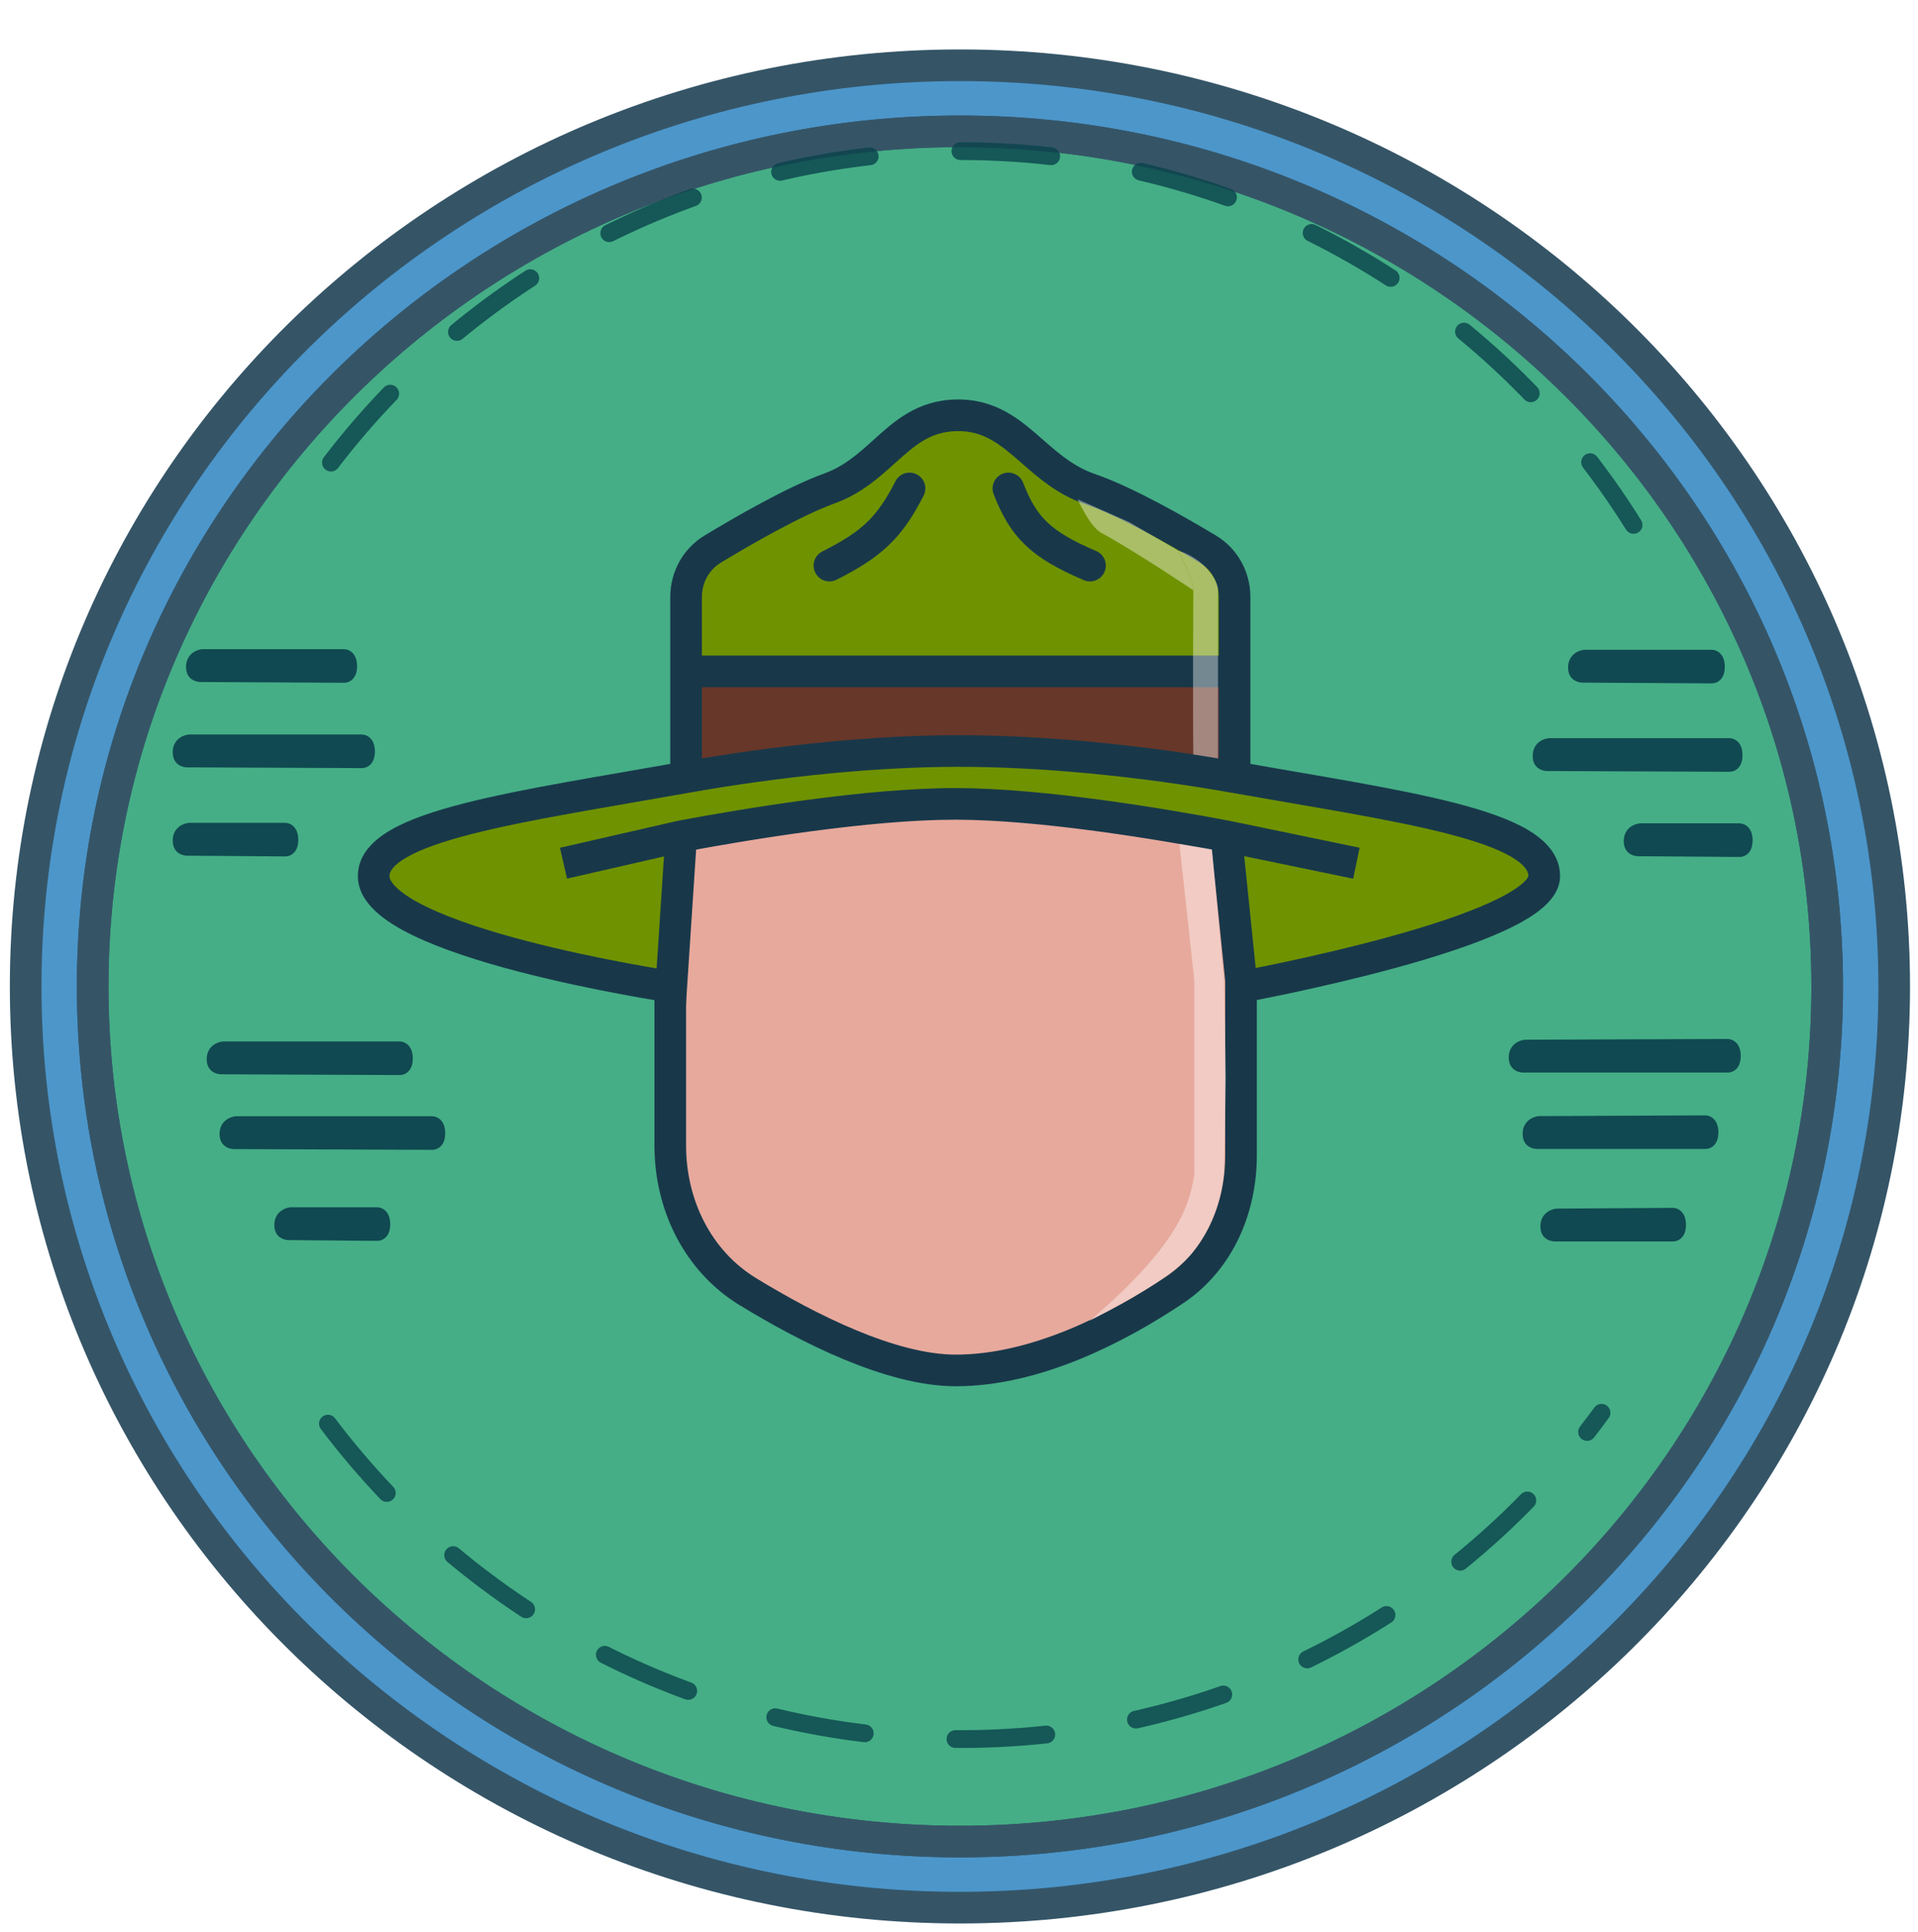 <svg width="970" height="977" viewBox="0 0 970 977" fill="none" xmlns="http://www.w3.org/2000/svg">
<g opacity="0.8" filter="url(#filter0_d_71_164)">
<path fill-rule="evenodd" clip-rule="evenodd" d="M957.968 473.836C957.968 731.11 746.425 939.672 485.473 939.672C224.522 939.672 12.979 731.11 12.979 473.836C12.979 216.562 224.522 8 485.473 8C746.425 8 957.968 216.562 957.968 473.836ZM485.473 906.255C727.705 906.255 924.073 712.654 924.073 473.836C924.073 235.018 727.705 41.417 485.473 41.417C243.241 41.417 46.873 235.018 46.873 473.836C46.873 712.654 243.241 906.255 485.473 906.255Z" fill="#1F7CBD"/>
<path d="M924.073 473.836C924.073 712.654 727.705 906.255 485.473 906.255C243.241 906.255 46.873 712.654 46.873 473.836C46.873 235.018 243.241 41.417 485.473 41.417C727.705 41.417 924.073 235.018 924.073 473.836Z" fill="#179A68"/>
<path fill-rule="evenodd" clip-rule="evenodd" d="M957.968 473.836C957.968 731.11 746.425 939.672 485.473 939.672C224.522 939.672 12.979 731.11 12.979 473.836C12.979 216.562 224.522 8 485.473 8C746.425 8 957.968 216.562 957.968 473.836ZM485.473 906.255C727.705 906.255 924.073 712.654 924.073 473.836C924.073 235.018 727.705 41.417 485.473 41.417C243.241 41.417 46.873 235.018 46.873 473.836C46.873 712.654 243.241 906.255 485.473 906.255Z" stroke="#022A41" stroke-width="16"/>
<path d="M924.073 473.836C924.073 712.654 727.705 906.255 485.473 906.255C243.241 906.255 46.873 712.654 46.873 473.836C46.873 235.018 243.241 41.417 485.473 41.417C727.705 41.417 924.073 235.018 924.073 473.836Z" stroke="#022A41" stroke-width="16"/>
</g>
<g opacity="0.8">
<path d="M102.398 328.27C99.628 328.427 94.088 330.593 94.088 337.241C94.088 343.889 99.565 345.11 102.304 344.889L173.975 345.267C176.178 345.33 180.585 343.737 180.585 336.863C180.585 329.989 176.178 328.27 173.975 328.27H102.398Z" fill="#023044"/>
<path d="M95.662 371.424C92.892 371.581 87.353 373.747 87.353 380.395C87.353 387.042 92.829 388.264 95.568 388.043L182.984 388.421C185.187 388.484 189.594 386.891 189.594 380.017C189.594 373.143 185.187 371.424 182.984 371.424H95.662Z" fill="#023044"/>
<path d="M95.662 416.089C92.892 416.246 87.353 418.412 87.353 425.059C87.353 431.707 92.829 432.929 95.568 432.708L144.243 433.086C146.446 433.149 150.853 431.556 150.853 424.682C150.853 417.807 146.446 416.089 144.243 416.089H95.662Z" fill="#023044"/>
<path d="M112.853 526.64C110.083 526.797 104.543 528.963 104.543 535.611C104.543 542.259 110.02 543.48 112.758 543.259L202.159 543.637C204.363 543.7 208.769 542.107 208.769 535.233C208.769 528.359 204.363 526.64 202.159 526.64H112.853Z" fill="#023044"/>
<path d="M119.353 564.463C116.583 564.621 111.043 566.786 111.043 573.434C111.043 580.082 116.52 581.303 119.258 581.083L218.549 581.461C220.753 581.524 225.159 579.931 225.159 573.056C225.159 566.182 220.753 564.463 218.549 564.463H119.353Z" fill="#023044"/>
<path d="M147.049 610.493C144.279 610.65 138.74 612.815 138.74 619.463C138.74 626.111 144.216 627.332 146.955 627.112L190.743 627.49C192.946 627.553 197.353 625.96 197.353 619.086C197.353 612.211 192.946 610.493 190.743 610.493H147.049Z" fill="#023044"/>
<path d="M801.353 328.578C798.583 328.735 793.043 330.901 793.043 337.549C793.043 344.197 798.52 345.418 801.258 345.198L865.689 345.575C867.892 345.638 872.299 344.046 872.299 337.171C872.299 330.297 867.892 328.578 865.689 328.578H801.353Z" fill="#023044"/>
<path d="M783.447 373.281C780.677 373.438 775.137 375.604 775.137 382.252C775.137 388.899 780.614 390.121 783.353 389.9L874.637 390.278C876.841 390.341 881.247 388.748 881.247 381.874C881.247 374.999 876.841 373.281 874.637 373.281H783.447Z" fill="#023044"/>
<path d="M829.499 416.361C826.73 416.518 821.19 418.684 821.19 425.331C821.19 431.979 826.667 433.201 829.405 432.98L879.743 433.358C881.946 433.421 886.353 431.828 886.353 424.954C886.353 418.079 881.946 416.361 879.743 416.361H829.499Z" fill="#023044"/>
<path d="M771.337 525.766C768.567 525.923 763.027 528.089 763.027 534.737C763.027 541.385 768.504 542.606 771.243 542.385H873.743C875.946 542.448 880.353 540.856 880.353 533.981C880.353 527.107 875.946 525.388 873.743 525.388L771.337 525.766Z" fill="#023044"/>
<path d="M778.353 564.396C775.583 564.554 770.043 566.719 770.043 573.367C770.043 580.015 775.52 581.236 778.258 581.016H862.448C864.652 581.079 869.058 579.486 869.058 572.612C869.058 565.737 864.652 564.018 862.448 564.018L778.353 564.396Z" fill="#023044"/>
<path d="M787.353 611.171C784.583 611.328 779.043 613.493 779.043 620.141C779.043 626.789 784.52 628.01 787.258 627.79H846.043C848.246 627.853 852.653 626.26 852.653 619.386C852.653 612.511 848.246 610.793 846.043 610.793L787.353 611.171Z" fill="#023044"/>
</g>
<path opacity="0.8" d="M165.851 719.927C239.059 816.821 355.154 879.427 485.853 879.427C619.008 879.427 737.005 814.445 809.936 714.427" stroke="#09434B" stroke-width="9" stroke-linecap="round" stroke-dasharray="46 46"/>
<path opacity="0.8" d="M167.372 233.927C240.661 138.172 356.055 76.427 485.853 76.427C629.381 76.427 755.298 151.928 826.147 265.427" stroke="#09434B" stroke-width="9" stroke-linecap="round" stroke-dasharray="46 46"/>
<path d="M627.628 584.249C627.628 611.273 616.406 637.351 593.942 652.373C566.042 671.03 524.439 693.013 483.303 693.013C450.531 693.013 408.475 671.649 378.226 653.169C352.737 637.597 338.979 609.161 338.979 579.293V529.178V463.013C338.979 463.013 338.979 318.513 483.303 318.513C627.628 318.513 627.628 463.013 627.628 463.013V529.178V584.249Z" fill="#E7A99C" stroke="#18384A" stroke-width="16"/>
<path d="M780.979 443.013C780.979 417.079 708.254 407.881 624.367 393.013C612.948 390.989 601.322 389.161 589.645 387.555C576.842 385.794 563.977 384.3 551.255 383.105C527.746 380.898 504.723 379.716 483.479 379.77C463.376 379.821 441.672 380.997 419.479 383.105C406.901 384.301 394.167 385.796 381.479 387.555C369.889 389.162 358.338 390.99 346.979 393.013C262.679 408.022 188.979 417.474 188.979 443.013C188.978 476.513 339.479 499.013 339.479 499.013L344.479 422.891C376.605 416.885 438.912 406.443 483.479 406.513C527.012 406.581 587.46 416.728 620.185 422.891L627.979 499.013C627.979 499.013 780.979 471.013 780.979 443.013Z" fill="#6F9200"/>
<path fill-rule="evenodd" clip-rule="evenodd" d="M346.979 339.513V301.845C346.979 291.978 351.989 282.779 360.431 277.67C375.985 268.258 401.72 253.425 419.479 247.002C431.206 242.76 439.359 235.406 447.163 228.366C457.426 219.109 467.086 210.395 483.479 210.013C500.752 209.61 511.089 218.661 522.12 228.318C530.377 235.547 539.022 243.115 551.255 247.313C569.266 253.494 595.218 268.289 610.87 277.691C619.342 282.78 624.367 291.99 624.367 301.873V339.513H346.979Z" fill="#6F9200"/>
<path d="M346.979 393.013C358.338 390.99 369.889 389.162 381.479 387.555C394.167 385.796 406.901 384.301 419.479 383.105C441.672 380.997 463.376 379.821 483.479 379.77C504.723 379.716 527.746 380.898 551.255 383.105C563.977 384.3 576.842 385.794 589.645 387.555C601.322 389.161 612.948 390.989 624.367 393.013V339.513H346.979V393.013Z" fill="#673729"/>
<path d="M188.979 443.013L196.979 443.013L188.979 443.013ZM483.479 379.77L483.499 387.77L483.479 379.77ZM339.479 499.013L338.296 506.925L346.892 508.21L347.461 499.537L339.479 499.013ZM627.979 499.013L620.02 499.828L620.902 508.441L629.419 506.882L627.979 499.013ZM344.479 422.891L343.008 415.027L342.85 415.057L342.693 415.093L344.479 422.891ZM620.185 422.891L621.807 415.057L621.736 415.042L621.665 415.029L620.185 422.891ZM483.479 406.513L483.491 398.513L483.479 406.513ZM346.979 393.013L348.381 400.889L346.979 393.013ZM624.367 393.013L622.971 400.89L624.367 393.013ZM483.479 210.013L483.292 202.015L483.292 202.015L483.479 210.013ZM381.479 387.555L382.577 395.479L381.479 387.555ZM589.645 387.555L588.555 395.481L589.645 387.555ZM551.255 247.313L548.659 254.88L551.255 247.313ZM419.479 247.002L416.758 239.479L416.758 239.479L419.479 247.002ZM419.479 383.105L420.235 391.07L419.479 383.105ZM551.255 383.105L552.003 375.141L551.255 383.105ZM467.106 250.635C469.112 246.698 467.548 241.881 463.611 239.874C459.675 237.868 454.857 239.433 452.851 243.369L467.106 250.635ZM415.881 278.867C411.935 280.854 410.346 285.663 412.333 289.61C414.319 293.556 419.129 295.145 423.076 293.159L415.881 278.867ZM548.11 293.369C552.173 295.106 556.874 293.221 558.611 289.158C560.348 285.095 558.463 280.394 554.4 278.657L548.11 293.369ZM517.441 244.12C515.85 239.998 511.218 237.947 507.097 239.539C502.975 241.13 500.924 245.762 502.516 249.884L517.441 244.12ZM447.163 228.366L441.805 222.426L441.805 222.426L447.163 228.366ZM522.12 228.318L516.85 234.337L516.85 234.337L522.12 228.318ZM610.87 277.691L614.989 270.833L610.87 277.691ZM180.979 443.013C180.978 450.376 185.117 456.364 190.002 460.9C194.95 465.495 201.63 469.53 209.012 473.098C223.832 480.262 243.244 486.37 262.21 491.316C281.268 496.287 300.279 500.185 314.495 502.838C321.612 504.166 327.545 505.185 331.706 505.873C333.787 506.218 335.426 506.479 336.548 506.655C337.109 506.743 337.542 506.81 337.836 506.855C337.983 506.878 338.096 506.895 338.173 506.907C338.211 506.912 338.241 506.917 338.261 506.92C338.272 506.921 338.28 506.923 338.285 506.923C338.288 506.924 338.291 506.924 338.292 506.924C338.294 506.925 338.296 506.925 339.479 499.013C340.661 491.101 340.662 491.101 340.661 491.101C340.66 491.101 340.66 491.101 340.658 491.1C340.654 491.1 340.649 491.099 340.641 491.098C340.625 491.095 340.6 491.092 340.566 491.086C340.498 491.076 340.395 491.061 340.257 491.04C339.982 490.997 339.57 490.934 339.029 490.849C337.947 490.679 336.352 490.424 334.317 490.088C330.248 489.415 324.423 488.415 317.43 487.11C303.428 484.497 284.814 480.677 266.247 475.834C247.588 470.968 229.375 465.17 215.976 458.693C209.248 455.441 204.171 452.223 200.889 449.175C197.543 446.068 196.979 444.025 196.979 443.013L180.979 443.013ZM772.979 443.013C772.979 442.801 773.005 444.247 769.319 447.283C765.915 450.086 760.658 453.137 753.744 456.301C739.995 462.591 721.366 468.581 702.361 473.798C683.436 478.993 664.472 483.333 650.214 486.377C643.092 487.897 637.16 489.092 633.013 489.905C630.94 490.311 629.314 490.622 628.21 490.831C627.658 490.935 627.237 491.014 626.955 491.067C626.814 491.093 626.708 491.112 626.638 491.125C626.603 491.132 626.577 491.136 626.561 491.14C626.552 491.141 626.546 491.142 626.543 491.143C626.541 491.143 626.54 491.143 626.539 491.144C626.538 491.144 626.538 491.144 627.979 499.013C629.419 506.882 629.42 506.882 629.422 506.882C629.423 506.881 629.426 506.881 629.428 506.88C629.434 506.879 629.442 506.878 629.452 506.876C629.472 506.872 629.502 506.867 629.541 506.86C629.618 506.846 629.731 506.825 629.88 506.797C630.177 506.742 630.615 506.66 631.183 506.552C632.32 506.337 633.981 506.019 636.092 505.606C640.313 504.778 646.333 503.566 653.555 502.024C667.985 498.943 687.272 494.532 706.596 489.228C725.841 483.945 745.462 477.685 760.401 470.85C767.83 467.451 774.527 463.721 779.49 459.634C784.171 455.779 788.979 450.225 788.979 443.013H772.979ZM336.496 422.366L331.496 498.489L347.461 499.537L352.461 423.415L336.496 422.366ZM635.937 498.198L628.143 422.076L612.226 423.706L620.02 499.828L635.937 498.198ZM342.693 415.093L283.193 428.715L286.764 444.311L346.264 430.689L342.693 415.093ZM618.563 430.725L684.357 444.347L687.6 428.679L621.807 415.057L618.563 430.725ZM196.979 443.013C196.979 441.083 198.268 437.786 205.788 433.479C213.049 429.32 224.04 425.486 238.355 421.813C266.931 414.481 305.896 408.453 348.381 400.889L345.576 385.137C303.762 392.581 263.727 398.785 234.378 406.315C219.73 410.074 207.027 414.33 197.835 419.595C188.902 424.712 180.979 432.173 180.979 443.013L196.979 443.013ZM788.979 443.013C788.979 432.172 781.251 424.641 772.336 419.44C763.224 414.125 750.637 409.862 736.13 406.117C707.065 398.615 667.365 392.509 625.763 385.136L622.971 400.89C665.257 408.385 703.862 414.312 732.131 421.609C746.291 425.264 757.128 429.092 764.274 433.26C771.615 437.543 772.979 440.886 772.979 443.013H788.979ZM348.381 400.889C359.638 398.885 371.088 397.073 382.577 395.479L380.38 379.631C368.69 381.252 357.037 383.096 345.576 385.137L348.381 400.889ZM625.763 385.136C614.241 383.093 602.513 381.25 590.735 379.63L588.555 395.481C600.131 397.073 611.655 398.884 622.971 400.89L625.763 385.136ZM548.659 254.88C565.751 260.746 591.012 275.095 606.751 284.549L614.989 270.833C599.424 261.484 572.78 246.242 553.852 239.747L548.659 254.88ZM364.573 284.515C380.209 275.052 405.296 260.638 422.199 254.525L416.758 239.479C398.143 246.211 371.761 261.463 356.289 270.826L364.573 284.515ZM382.577 395.479C395.156 393.735 407.776 392.254 420.235 391.07L418.722 375.141C406.026 376.348 393.178 377.856 380.38 379.631L382.577 395.479ZM420.235 391.07C442.227 388.98 463.683 387.82 483.499 387.77L483.458 371.77C463.069 371.821 441.116 373.013 418.722 375.141L420.235 391.07ZM590.735 379.63C577.822 377.854 564.843 376.346 552.003 375.141L550.508 391.07C563.112 392.254 575.862 393.735 588.555 395.481L590.735 379.63ZM552.003 375.141C528.284 372.914 505.002 371.715 483.458 371.77L483.499 387.77C504.444 387.716 527.207 388.883 550.508 391.07L552.003 375.141ZM452.851 243.369C448.011 252.864 443.697 259.088 438.381 264.173C433.018 269.301 426.235 273.656 415.881 278.867L423.076 293.159C434.023 287.648 442.415 282.454 449.439 275.736C456.51 268.974 461.796 261.053 467.106 250.635L452.851 243.369ZM554.4 278.657C542.365 273.511 534.995 269.173 529.747 264.198C524.631 259.347 521.028 253.408 517.441 244.12L502.516 249.884C506.601 260.465 511.302 268.758 518.739 275.809C526.044 282.735 535.476 287.967 548.11 293.369L554.4 278.657ZM354.979 393.013V339.513H338.979V393.013H354.979ZM354.979 339.513V301.845H338.979V339.513H354.979ZM616.367 301.873V339.513H632.367V301.873H616.367ZM616.367 339.513V393.013H632.367V339.513H616.367ZM346.979 347.513H624.367V331.513H346.979V347.513ZM422.199 254.525C435.59 249.682 444.805 241.267 452.522 234.306L441.805 222.426C433.912 229.545 426.821 235.839 416.758 239.479L422.199 254.525ZM452.522 234.306C462.921 224.926 470.566 218.316 483.665 218.011L483.292 202.015C463.606 202.474 451.93 213.292 441.805 222.426L452.522 234.306ZM483.665 218.011C497.479 217.689 505.654 224.535 516.85 234.337L527.389 222.298C516.524 212.786 504.025 201.532 483.292 202.015L483.665 218.011ZM516.85 234.337C525.009 241.48 534.741 250.104 548.659 254.88L553.852 239.747C543.303 236.127 535.744 229.613 527.389 222.298L516.85 234.337ZM345.949 430.755C378.11 424.742 439.738 414.445 483.466 414.513L483.491 398.513C438.085 398.442 375.1 409.027 343.008 415.027L345.949 430.755ZM483.466 414.513C526.172 414.579 585.953 424.585 618.704 430.753L621.665 415.029C588.967 408.871 527.852 398.582 483.491 398.513L483.466 414.513ZM606.751 284.549C612.726 288.138 616.367 294.694 616.367 301.873H632.367C632.367 289.287 625.958 277.422 614.989 270.833L606.751 284.549ZM356.289 270.826C345.369 277.434 338.979 289.277 338.979 301.845H354.979C354.979 294.679 358.609 288.124 364.573 284.515L356.289 270.826Z" fill="#18384A"/>
<g opacity="0.4">
<path d="M612.979 429.513L618.979 495.513L619.979 545.013L618.979 594.013C617.869 603.169 615.479 616.013 604.979 631.013C596.579 643.013 577.479 654.013 550.979 668.013C595.479 630.013 601.479 610.013 603.979 594.013V495.513L596.479 426.781L612.979 429.513Z" fill="white"/>
<path d="M615.979 383.513V298.5C616.145 293.333 608.4 282.1 596 278.5C597 281.667 603.5 292.1 603.5 298.5C603.5 304.9 603.167 356.513 603.5 381.513L615.979 383.513Z" fill="white"/>
<path d="M603.5 298.5C603.5 292.1 597 281.667 596 278.5L571 264L545 252.5C545 252.5 551.053 266.259 557 269.487C574.5 278.987 603.5 298.5 603.5 298.5Z" fill="white"/>
</g>
<defs>
<filter id="filter0_d_71_164" x="0.979" y="0" width="968.989" height="976.672" filterUnits="userSpaceOnUse" color-interpolation-filters="sRGB">
<feFlood flood-opacity="0" result="BackgroundImageFix"/>
<feColorMatrix in="SourceAlpha" type="matrix" values="0 0 0 0 0 0 0 0 0 0 0 0 0 0 0 0 0 0 127 0" result="hardAlpha"/>
<feOffset dy="25"/>
<feGaussianBlur stdDeviation="2"/>
<feComposite in2="hardAlpha" operator="out"/>
<feColorMatrix type="matrix" values="0 0 0 0 0 0 0 0 0 0 0 0 0 0 0 0 0 0 0.25 0"/>
<feBlend mode="normal" in2="BackgroundImageFix" result="effect1_dropShadow_71_164"/>
<feBlend mode="normal" in="SourceGraphic" in2="effect1_dropShadow_71_164" result="shape"/>
</filter>
</defs>
</svg>
